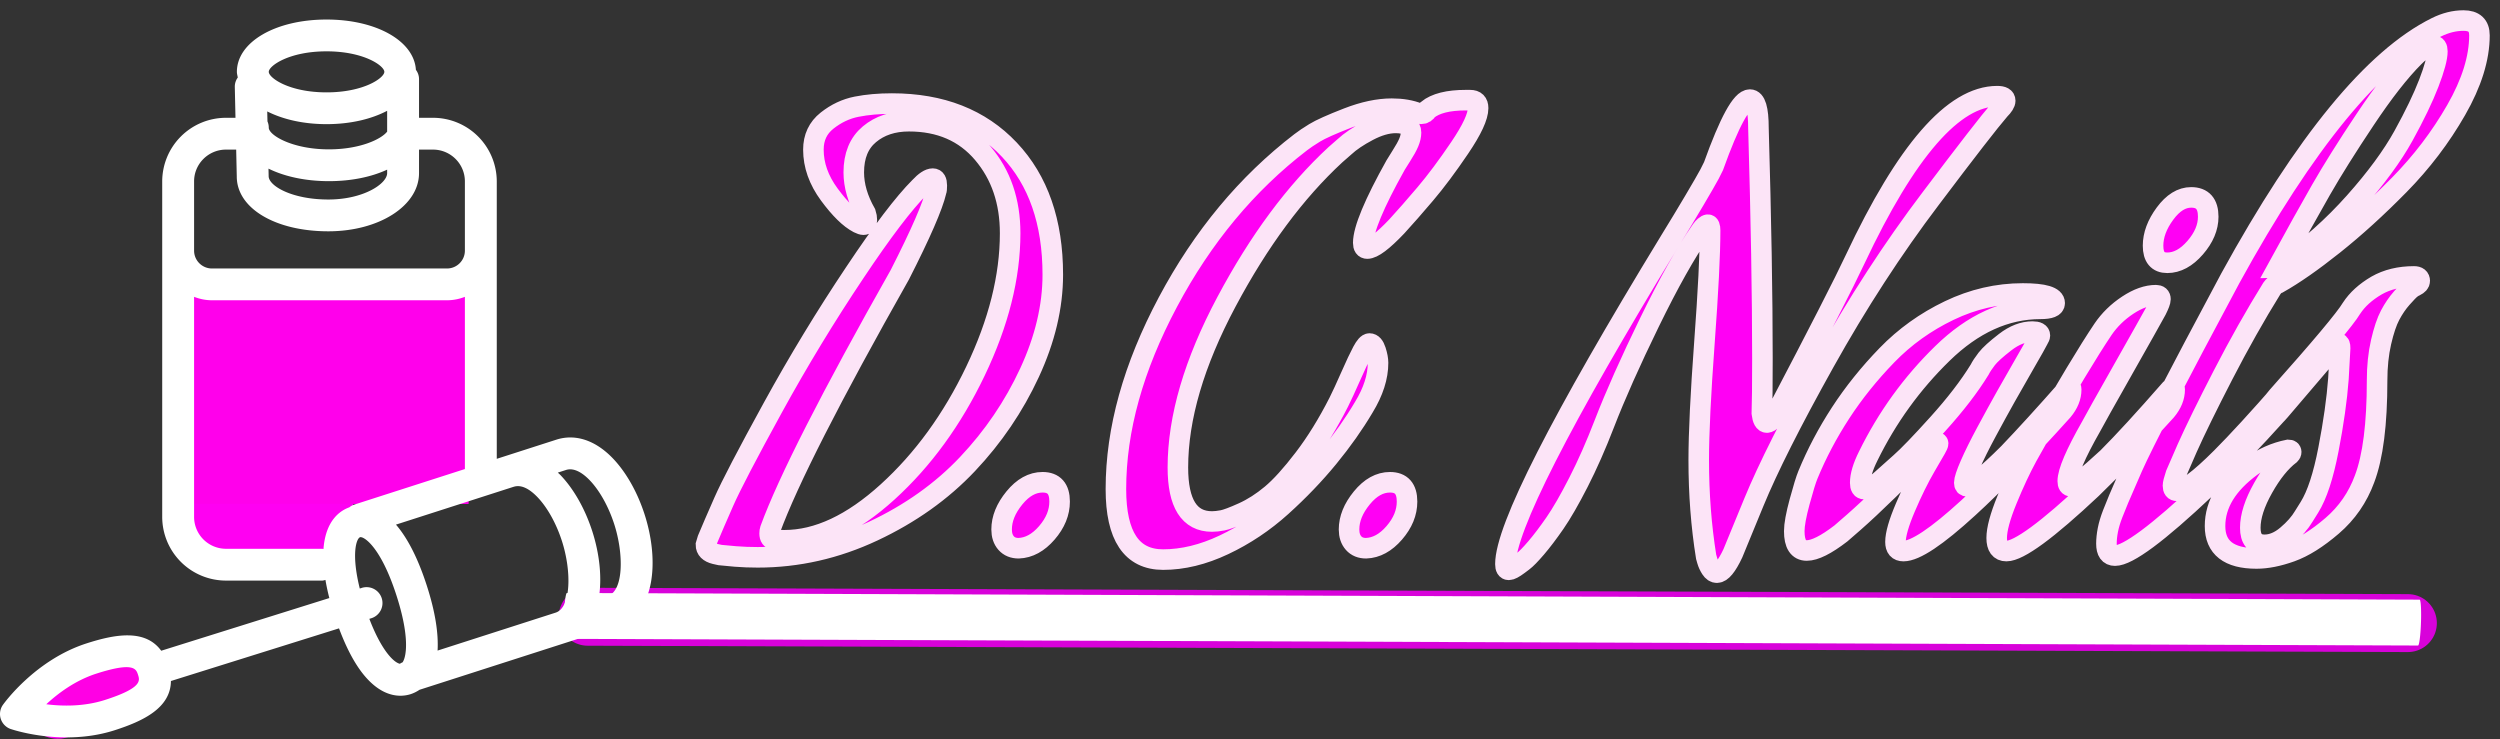 <?xml version="1.0" encoding="UTF-8"?>
<!-- Generator: SketchAPI 5.1.95 <https://api.sketch.io/> -->
<svg version="1.1" xmlns="http://www.w3.org/2000/svg" xmlns:xlink="http://www.w3.org/1999/xlink" xmlns:sketchjs="https://sketch.io/dtd/" style="" sketchjs:metadata="eyJ0aXRsZSI6IkxvZ29NYWtyIiwiZGVzY3JpcHRpb24iOiJtYWRlIHdpdGggaHR0cDovL2xvZ29tYWtyLmNvbSIsIm1ldGFkYXRhIjp7InVzZXJBZ2VudCI6eyJ1c2VyQWdlbnQiOiJNb3ppbGxhLzUuMCAoV2luZG93cyBOVCAxMC4wOyBXaW42NDsgeDY0KSBBcHBsZVdlYktpdC81MzcuMzYgKEtIVE1MLCBsaWtlIEdlY2tvKSBDaHJvbWUvNjQuMC4zMjgyLjE2NyBTYWZhcmkvNTM3LjM2IiwiZWRnZSI6ZmFsc2UsImZpcmVmb3giOmZhbHNlLCJpZSI6ZmFsc2UsIm9wZXJhIjpmYWxzZSwiY2hyb21lIjp0cnVlLCJzYWZhcmkiOmZhbHNlLCJibGFja2JlcnJ5IjpmYWxzZSwibWFjIjpmYWxzZSwid2luZG93cyI6dHJ1ZSwibGludXgiOmZhbHNlLCJhbmRyb2lkIjpmYWxzZSwiaW9zIjpmYWxzZSwiX21vYmlsZSI6ZmFsc2UsImNvcmRvdmEiOmZhbHNlLCJwaGFudG9tIjpmYWxzZSwiY2hyb21lQXBwIjpmYWxzZSwibm9kZSI6ZmFsc2UsIm5vZGV3ZWJraXQiOmZhbHNlLCJsYW5nIjoiZW4tdXMiLCJoaXN0b3J5Ijp0cnVlLCJjaG9vc2VFbnRyeSI6ZmFsc2UsImNhbnZhcyI6dHJ1ZSwiY3NzQmFja2dyb3VuZEJsZW5kTW9kZSI6ImJhY2tncm91bmRCbGVuZE1vZGUiLCJjc3NCYWNrZ3JvdW5kQ2xpcCI6ImJhY2tncm91bmRDbGlwIiwiY3NzRmlsdGVyIjoiZmlsdGVyIiwiY3NzVGV4dEZpbGxDb2xvciI6IndlYmtpdFRleHRGaWxsQ29sb3IiLCJjc3NUcmFuc2Zvcm0iOiJ0cmFuc2Zvcm0iLCJjc3NUcmFuc2Zvcm1PcmlnaW4iOiJ0cmFuc2Zvcm1PcmlnaW4iLCJjdHhfaW1hZ2VTbW9vdGhpbmciOnRydWUsImN0eF9saW5lRGFzaCI6dHJ1ZSwiY3R4X2JsaXAiOnRydWUsImdjbyI6eyJzb3VyY2Utb3ZlciI6dHJ1ZSwic291cmNlLWluIjp0cnVlLCJzb3VyY2Utb3V0Ijp0cnVlLCJzb3VyY2UtYXRvcCI6dHJ1ZSwiZGVzdGluYXRpb24tb3ZlciI6dHJ1ZSwiZGVzdGluYXRpb24taW4iOnRydWUsImRlc3RpbmF0aW9uLW91dCI6dHJ1ZSwiZGVzdGluYXRpb24tYXRvcCI6dHJ1ZSwibGlnaHRlciI6dHJ1ZSwiY29weSI6dHJ1ZSwieG9yIjp0cnVlLCJfX2NvbXBvc2l0ZSI6dHJ1ZSwibm9ybWFsIjp0cnVlLCJtdWx0aXBseSI6dHJ1ZSwic2NyZWVuIjp0cnVlLCJvdmVybGF5Ijp0cnVlLCJkYXJrZW4iOnRydWUsImxpZ2h0ZW4iOnRydWUsImNvbG9yLWRvZGdlIjp0cnVlLCJjb2xvci1idXJuIjp0cnVlLCJoYXJkLWxpZ2h0Ijp0cnVlLCJzb2Z0LWxpZ2h0Ijp0cnVlLCJkaWZmZXJlbmNlIjp0cnVlLCJleGNsdXNpb24iOnRydWUsImh1ZSI6dHJ1ZSwic2F0dXJhdGlvbiI6dHJ1ZSwiY29sb3IiOnRydWUsImx1bWlub3NpdHkiOnRydWUsIl9fYmxlbmQiOnRydWV9LCJfcGl4ZWxSYXRpbyI6MSwicGl4ZWxSYXRpbyI6MSwiaWRiIjp0cnVlLCJpbmNvZ25pdG8iOmZhbHNlLCJpZGJfYmxvYiI6dHJ1ZSwiaW9fYmxvYiI6dHJ1ZSwiY2xpcGJvYXJkIjp0cnVlfSwiYmFja2dyb3VuZCI6ImJsYWNrIn0sImNsaXBQYXRoIjp7ImVuYWJsZWQiOnRydWV9LCJleHBvcnREUEkiOjcyLCJleHBvcnRGb3JtYXQiOiJwbmciLCJleHBvcnRRdWFsaXR5IjowLjk1LCJzY2FsZSI6MSwidW5pdHMiOiIlIiwid2lkdGgiOjEwMCwiaGVpZ2h0IjoxMDAsInBhZ2VzIjp7Imxlbmd0aCI6MSwiZGF0YSI6W3sid2lkdGgiOjEwMCwiaGVpZ2h0IjoxMDB9XX19" width="787" height="232.638" viewBox="433 308.85 787 232.638" sketchjs:version="5.1.95">
<rect x="433" y="308.85" width="787" height="232.638" fill="#333333" stroke="none"/>
<path sketchjs:tool="circle" style="fill: #ff00f4; mix-blend-mode: source-over; fill-opacity: 1; fill-rule: nonzero; vector-effect: non-scaling-stroke;" d="M100 0 C155.23 0 200 44.77 200 100 200 155.23 155.23 200 100 200 44.77 200 0 155.23 0 100 0 44.77 44.77 0 100 0 z" transform="matrix(0.102,0,0,0.102,441,521)"/>
<path sketchjs:tool="square" style="fill: #ff00f2; mix-blend-mode: source-over; fill-opacity: 1; fill-rule: nonzero; vector-effect: non-scaling-stroke;" d="M0 0 L200 0 200 200 0 200 z" transform="matrix(0.261,0,0,0.24,492,438)"/>
<path sketchjs:tool="square" style="fill: #ff00eb; mix-blend-mode: source-over; fill-opacity: 1; fill-rule: nonzero; vector-effect: non-scaling-stroke;" d="M0 0 L200 0 200 200 0 200 z" transform="matrix(1.3136360207956002e-14,-0.354,0.471,1.7477424955577805e-14,486.322,467.498)"/>
<path sketchjs:tool="circle" style="fill: #ff00e4; mix-blend-mode: source-over; fill-opacity: 1; fill-rule: nonzero; vector-effect: non-scaling-stroke;" d="M100 0 C155.23 0 200 44.77 200 100 200 155.23 155.23 200 100 200 44.77 200 0 155.23 0 100 0 44.77 44.77 0 100 0 z" transform="matrix(0.148,0,0,0.094,451,515)"/>
<polyline sketchjs:tool="lineSegment" style="fill: none; stroke: #d802da; mix-blend-mode: source-over; stroke-alignment: center; stroke-dasharray: none; stroke-dashoffset: 0; stroke-linecap: round; stroke-linejoin: miter; stroke-miterlimit: 4; stroke-opacity: 1; stroke-width: 18.24;" points="0,0 573,2" transform="matrix(1,0,0,1,618,503)"/>
<g sketchjs:tool="clipart" style="mix-blend-mode: source-over;" transform="matrix(5.136,0,0,5.136,433.341,315)">
	<path d="M5.843 40.09c2.29-.734 2.433-.287 2.55.072.116.36.26.807-2.028 1.543-1.296.415-2.618.388-3.595.263.723-.671 1.778-1.462 3.073-1.878zm13.917-7.636c-.025-.002-.048-.015-.074-.015h-5.902a1.954 1.954 0 0 1-1.954-1.949V16.996c.341.132.708.211 1.095.211h14.408c.387 0 .755-.078 1.095-.21v10.555l-6.795 2.184a.974.974 0 0 0-.292.164c-.564.201-1.452.803-1.581 2.554zM11.83 9.92c0-1.074.877-1.948 1.954-1.948h.626l.036 1.65c0 1.945 2.36 3.358 5.611 3.358 3.117 0 5.56-1.567 5.56-3.566V7.972h.856c1.078 0 1.955.874 1.955 1.948v4.246c0 .602-.492 1.093-1.095 1.093H12.925c-.603 0-1.095-.49-1.095-1.093V9.92zm11.833-.719v.213c0 .644-1.438 1.617-3.606 1.617-2.232 0-3.657-.835-3.657-1.431l-.01-.462c.977.482 2.259.768 3.702.768 1.38 0 2.612-.26 3.57-.705zm-3.714-2.789c1.465 0 2.748-.31 3.714-.818V6.87c-.367.47-1.673 1.087-3.57 1.087-2.251 0-3.686-.872-3.686-1.328a.953.953 0 0 0-.08-.385l-.014-.612c.957.484 2.208.78 3.636.78zm0-4.463c2.3 0 3.542.892 3.542 1.257 0 .365-1.242 1.258-3.542 1.258-2.302 0-3.542-.893-3.542-1.258s1.24-1.257 3.542-1.257zm11.47 26.69h.003c.541-.173 1.085.25 1.454.634.605.63 1.15 1.609 1.498 2.686.592 1.83.578 4.084-.384 4.394h-.001l-7.235 2.325c.062-1.075-.152-2.404-.659-3.977-.533-1.65-1.17-2.906-1.892-3.743l7.216-2.32zm3.208-1.031c.536-.17 1.087.25 1.455.634.605.63 1.151 1.61 1.499 2.687.591 1.83.578 4.084-.385 4.394l-.569.183c.221-1.251.059-2.748-.392-4.145-.442-1.368-1.133-2.588-1.946-3.436-.054-.056-.11-.103-.165-.155l.503-.162zm-9.824 11.098c-.034.361-.116.577-.193.69-.057.027-.115.053-.163.091-.12-.02-.34-.135-.628-.464-.32-.365-.774-1.052-1.247-2.29l.096-.029a.975.975 0 1 0-.586-1.859l-.097.03c-.537-2.163-.196-3.075.02-3.145a.115.115 0 0 1 .034-.004c.11 0 .35.118.662.473.384.438.962 1.33 1.533 3.1.571 1.768.625 2.828.57 3.407zM.593 43.487c.09.03 1.529.513 3.422.513.912 0 1.928-.112 2.949-.44 1.739-.559 3.43-1.359 3.446-3.016l10.302-3.227c.48 1.279 1.025 2.293 1.637 2.989.795.907 1.556 1.14 2.128 1.14.254 0 .47-.046.637-.1.153-.05.34-.135.532-.264l12.149-3.905c2.294-.737 2.565-4.002 1.647-6.846-.442-1.368-1.133-2.588-1.947-3.436-1.067-1.111-2.3-1.519-3.467-1.142l-3.646 1.172V9.92a3.907 3.907 0 0 0-3.909-3.897h-.856v-2.39a.949.949 0 0 0-.192-.55C25.318 1.319 23.009 0 19.949 0c-3.133 0-5.496 1.378-5.496 3.206 0 .12.036.232.055.348a.95.95 0 0 0-.183.56l.042 1.909h-.583A3.907 3.907 0 0 0 9.876 9.92v20.57a3.908 3.908 0 0 0 3.908 3.898h5.902c.069 0 .13-.025.195-.039.059.345.135.711.238 1.11L9.815 38.688c-.982-1.347-2.829-1.012-4.571-.452-3.141 1.009-5.05 3.655-5.13 3.767a.97.97 0 0 0-.133.863.98.98 0 0 0 .612.622z" sketchjs:uid="1" style="fill: #ffffff; fill-rule: nonzero; fill-opacity: 1;"/>
</g>
<g sketchjs:tool="fancyText" style="fill: #ff00f4; stroke: #fce4f7; mix-blend-mode: source-over; fill-opacity: 1; fill-rule: nonzero; stroke-alignment: center; stroke-dasharray: none; stroke-dashoffset: 0; stroke-linecap: round; stroke-linejoin: miter; stroke-miterlimit: 4; stroke-opacity: 1; stroke-width: 6.47;" transform="matrix(1,0,0,1,395,307)">
	<g sketchjs:uid="1" style="">
		<g sketchjs:uid="2" style="">
			<path d=" M 318.762 34.454 L 318.762 34.454 L 318.762 34.454 Q 342.032 34.454 355.726 48.953 L 355.726 48.953 L 355.726 48.953 Q 369.419 63.452 369.419 88.333 L 369.419 88.333 L 369.419 88.333 Q 369.419 103.369 362.08 119.21 L 362.08 119.21 L 362.08 119.21 Q 354.741 135.052 342.569 147.94 L 342.569 147.94 L 342.569 147.94 Q 330.397 160.828 312.855 169.062 L 312.855 169.062 L 312.855 169.062 Q 295.313 177.296 276.518 177.296 L 276.518 177.296 L 276.518 177.296 Q 272.938 177.296 269.537 177.028 L 269.537 177.028 L 269.537 177.028 Q 266.136 176.759 264.704 176.58 L 264.704 176.58 L 263.093 176.222 L 263.093 176.222 Q 260.229 175.506 260.229 173.358 L 260.229 173.358 L 260.766 171.568 L 260.766 171.568 Q 262.556 167.272 265.868 159.754 L 265.868 159.754 L 265.868 159.754 Q 269.179 152.236 281.262 130.219 L 281.262 130.219 L 281.262 130.219 Q 293.344 108.202 307.127 87.617 L 307.127 87.617 L 307.127 87.617 Q 320.015 68.285 327.533 60.767 L 327.533 60.767 L 327.533 60.767 Q 330.039 58.082 331.65 58.082 L 331.65 58.082 L 331.65 58.082 Q 332.903 58.082 332.903 60.23 L 332.903 60.23 L 332.903 60.23 Q 332.903 61.662 332.724 62.02 L 332.724 62.02 L 332.724 62.02 Q 331.113 69.001 321.268 88.333 L 321.268 88.333 L 321.268 88.333 Q 288.69 145.971 280.456 168.525 L 280.456 168.525 L 280.456 168.525 Q 280.277 169.062 280.277 169.778 L 280.277 169.778 L 280.277 169.778 Q 280.277 171.568 281.709 171.747 L 281.709 171.747 L 281.709 171.747 Q 282.783 171.926 284.931 171.926 L 284.931 171.926 L 284.931 171.926 Q 300.683 171.926 317.419 156.711 L 317.419 156.711 L 317.419 156.711 Q 334.156 141.496 345.075 118.674 L 345.075 118.674 L 345.075 118.674 Q 355.994 95.851 355.994 75.266 L 355.994 75.266 L 355.994 75.266 Q 355.994 60.23 347.402 50.117 L 347.402 50.117 L 347.402 50.117 Q 338.81 40.003 324.132 40.003 L 324.132 40.003 L 324.132 40.003 Q 316.614 40.003 311.692 44.12 L 311.692 44.12 L 311.692 44.12 Q 306.769 48.237 306.769 56.113 L 306.769 56.113 L 306.769 56.113 Q 306.769 62.378 310.528 69.001 L 310.528 69.001 L 310.528 69.001 Q 310.886 70.075 310.886 71.149 L 310.886 71.149 L 310.886 71.149 Q 310.886 72.581 309.812 72.581 L 309.812 72.581 L 309.812 72.581 Q 309.275 72.581 308.201 72.044 L 308.201 72.044 L 308.201 72.044 Q 304.084 69.896 299.072 63.094 L 299.072 63.094 L 299.072 63.094 Q 294.06 56.292 294.06 48.953 L 294.06 48.953 L 294.06 48.953 Q 294.06 43.225 298.356 39.824 L 298.356 39.824 L 298.356 39.824 Q 302.652 36.423 307.664 35.439 L 307.664 35.439 L 307.664 35.439 Q 312.676 34.454 318.762 34.454 Z Z M 358.679 174.432 L 358.679 174.432 L 358.679 174.432 Q 356.173 174.432 354.741 172.821 L 354.741 172.821 L 354.741 172.821 Q 353.309 171.21 353.309 168.525 L 353.309 168.525 L 353.309 168.525 Q 353.309 163.513 357.336 158.59 L 357.336 158.59 L 357.336 158.59 Q 361.364 153.668 366.197 153.668 L 366.197 153.668 L 366.197 153.668 Q 371.567 153.668 371.567 159.754 L 371.567 159.754 L 371.567 159.754 Q 371.567 164.945 367.539 169.599 L 367.539 169.599 L 367.539 169.599 Q 363.512 174.253 358.679 174.432 Z Z M 467.332 130.04 L 467.332 130.04 L 467.332 130.04 Q 462.678 137.916 456.144 145.882 L 456.144 145.882 L 456.144 145.882 Q 449.611 153.847 441.377 161.275 L 441.377 161.275 L 441.377 161.275 Q 433.143 168.704 423.298 173.358 L 423.298 173.358 L 423.298 173.358 Q 413.453 178.012 404.145 178.012 L 404.145 178.012 L 404.145 178.012 Q 389.288 178.012 389.288 155.816 L 389.288 155.816 L 389.288 155.816 Q 389.288 127.713 405.666 96.925 L 405.666 96.925 L 405.666 96.925 Q 422.045 66.137 447.463 46.626 L 447.463 46.626 L 447.463 46.626 Q 449.074 45.373 451.848 43.673 L 451.848 43.673 L 451.848 43.673 Q 454.623 41.972 462.23 39.019 L 462.23 39.019 L 462.23 39.019 Q 469.838 36.065 476.103 36.065 L 476.103 36.065 L 476.103 36.065 Q 480.936 36.065 484.516 37.497 L 484.516 37.497 L 484.516 37.497 Q 484.874 37.676 485.411 37.676 L 485.411 37.676 L 485.411 37.676 Q 486.664 37.676 487.38 36.423 L 487.38 36.423 L 487.38 36.423 Q 491.139 33.38 499.373 33.38 L 499.373 33.38 L 500.805 33.38 L 500.805 33.38 Q 503.311 33.38 503.311 35.886 L 503.311 35.886 L 503.311 35.886 Q 503.311 39.824 497.493 48.416 L 497.493 48.416 L 497.493 48.416 Q 491.676 57.008 486.664 62.915 L 486.664 62.915 L 486.664 62.915 Q 481.652 68.822 477.714 73.118 L 477.714 73.118 L 477.714 73.118 Q 471.091 80.099 468.406 80.099 L 468.406 80.099 L 468.406 80.099 Q 467.153 80.099 467.153 78.309 L 467.153 78.309 L 467.153 78.309 Q 467.153 72.044 477.356 53.786 L 477.356 53.786 L 477.356 53.786 Q 477.535 53.428 479.146 50.922 L 479.146 50.922 L 479.146 50.922 Q 480.757 48.416 481.473 46.716 L 481.473 46.716 L 481.473 46.716 Q 482.189 45.015 482.189 43.583 L 482.189 43.583 L 482.189 43.583 Q 482.189 40.54 477.356 40.54 L 477.356 40.54 L 477.356 40.54 Q 473.418 40.54 468.674 43.046 L 468.674 43.046 L 468.674 43.046 Q 463.931 45.552 461.246 48.058 L 461.246 48.058 L 458.382 50.564 L 458.382 50.564 Q 439.408 68.106 424.103 96.835 L 424.103 96.835 L 424.103 96.835 Q 408.799 125.565 408.799 149.014 L 408.799 149.014 L 408.799 149.014 Q 408.799 166.019 419.539 166.019 L 419.539 166.019 L 419.539 166.019 Q 420.971 166.019 422.85 165.661 L 422.85 165.661 L 422.85 165.661 Q 424.73 165.303 429.294 163.244 L 429.294 163.244 L 429.294 163.244 Q 433.859 161.186 438.244 157.517 L 438.244 157.517 L 438.244 157.517 Q 442.63 153.847 448.447 146.239 L 448.447 146.239 L 448.447 146.239 Q 454.265 138.632 459.456 128.429 L 459.456 128.429 L 459.456 128.429 Q 460.888 125.565 463.215 120.285 L 463.215 120.285 L 463.215 120.285 Q 465.542 115.004 466.884 112.498 L 466.884 112.498 L 466.884 112.498 Q 468.227 109.992 469.122 109.992 L 469.122 109.992 L 469.122 109.992 Q 470.375 109.992 471.091 112.23 L 471.091 112.23 L 471.091 112.23 Q 471.807 114.467 471.807 116.078 L 471.807 116.078 L 471.807 116.078 Q 471.807 122.701 467.332 130.04 Z Z M 468.048 174.432 L 468.048 174.432 L 468.048 174.432 Q 465.542 174.432 464.11 172.821 L 464.11 172.821 L 464.11 172.821 Q 462.678 171.21 462.678 168.525 L 462.678 168.525 L 462.678 168.525 Q 462.678 163.513 466.705 158.59 L 466.705 158.59 L 466.705 158.59 Q 470.733 153.668 475.566 153.668 L 475.566 153.668 L 475.566 153.668 Q 480.936 153.668 480.936 159.754 L 480.936 159.754 L 480.936 159.754 Q 480.936 164.945 476.908 169.599 L 476.908 169.599 L 476.908 169.599 Q 472.881 174.253 468.048 174.432 Z Z M 645.795 64.347 L 645.795 64.347 L 645.795 64.347 Q 627.895 87.975 612.322 115.899 L 612.322 115.899 L 612.322 115.899 Q 596.749 143.823 590.126 159.933 L 590.126 159.933 L 583.503 176.043 L 583.503 176.043 Q 580.639 182.129 578.491 182.129 L 578.491 182.129 L 578.491 182.129 Q 577.417 182.129 576.611 180.876 L 576.611 180.876 L 576.611 180.876 Q 575.806 179.623 575.448 178.37 L 575.448 178.37 L 575.09 177.117 L 575.09 177.117 Q 572.763 162.618 572.763 146.687 L 572.763 146.687 L 572.763 146.687 Q 572.763 133.978 574.553 109.724 L 574.553 109.724 L 574.553 109.724 Q 576.343 85.469 576.343 74.371 L 576.343 74.371 L 576.343 74.371 Q 576.343 72.581 575.627 72.581 L 575.627 72.581 L 575.627 72.581 Q 575.269 72.581 574.642 73.118 L 574.642 73.118 L 574.642 73.118 Q 574.016 73.655 573.658 74.192 L 573.658 74.192 L 573.3 74.729 L 573.3 74.729 Q 566.319 84.753 557.279 103.279 L 557.279 103.279 L 557.279 103.279 Q 548.24 121.806 543.049 135.231 L 543.049 135.231 L 543.049 135.231 Q 539.111 145.434 534.904 153.668 L 534.904 153.668 L 534.904 153.668 Q 530.698 161.902 527.476 166.556 L 527.476 166.556 L 527.476 166.556 Q 524.254 171.21 521.569 174.343 L 521.569 174.343 L 521.569 174.343 Q 518.884 177.475 517.452 178.549 L 517.452 178.549 L 516.02 179.623 L 516.02 179.623 Q 513.872 181.234 512.977 181.234 L 512.977 181.234 L 512.977 181.234 Q 511.903 181.234 511.903 179.444 L 511.903 179.444 L 511.903 179.444 Q 511.903 162.618 563.634 77.772 L 563.634 77.772 L 563.634 77.772 Q 567.93 70.791 571.42 64.884 L 571.42 64.884 L 571.42 64.884 Q 574.911 58.977 576.164 56.65 L 576.164 56.65 L 577.417 54.144 L 577.417 54.144 Q 584.935 33.201 588.873 33.201 L 588.873 33.201 L 588.873 33.201 Q 591.558 33.201 591.558 42.151 L 591.558 42.151 L 591.558 42.151 Q 592.811 85.29 592.811 114.646 L 592.811 114.646 L 592.811 114.646 Q 592.811 127.355 592.632 132.009 L 592.632 132.009 L 592.632 132.009 Q 592.99 134.873 594.243 134.873 L 594.243 134.873 L 594.243 134.873 Q 595.675 134.873 597.823 130.756 L 597.823 130.756 L 597.823 130.756 Q 616.976 94.24 621.988 83.5 L 621.988 83.5 L 621.988 83.5 Q 646.153 32.127 666.738 32.127 L 666.738 32.127 L 666.738 32.127 Q 669.244 32.127 669.244 33.559 L 669.244 33.559 L 669.244 33.559 Q 669.244 34.633 667.454 36.423 L 667.454 36.423 L 667.454 36.423 Q 662.8 41.793 645.795 64.347 Z Z M 657.609 161.723 L 657.609 161.723 L 657.609 161.723 Q 642.752 175.327 637.203 175.327 L 637.203 175.327 L 637.203 175.327 Q 634.697 175.327 634.697 172.463 L 634.697 172.463 L 634.697 172.463 Q 634.697 168.883 637.829 161.544 L 637.829 161.544 L 637.829 161.544 Q 640.962 154.205 644.184 148.656 L 644.184 148.656 L 647.406 143.107 L 647.406 143.107 Q 648.122 141.854 648.122 141.496 L 648.122 141.496 L 648.122 141.496 Q 648.122 141.138 647.764 141.138 L 647.764 141.138 L 647.764 141.138 Q 647.048 141.138 645.079 143.107 L 645.079 143.107 L 645.079 143.107 Q 639.709 149.014 632.817 155.726 L 632.817 155.726 L 632.817 155.726 Q 625.926 162.439 621.63 166.198 L 621.63 166.198 L 617.513 169.778 L 617.513 169.778 Q 610.532 175.148 606.773 175.148 L 606.773 175.148 L 606.773 175.148 Q 602.835 175.148 602.835 169.062 L 602.835 169.062 L 602.835 169.062 Q 602.835 166.019 604.535 159.754 L 604.535 159.754 L 604.535 159.754 Q 606.236 153.489 607.131 151.341 L 607.131 151.341 L 607.131 151.341 Q 611.248 141.317 617.423 131.83 L 617.423 131.83 L 617.423 131.83 Q 623.599 122.343 632.012 113.662 L 632.012 113.662 L 632.012 113.662 Q 640.425 104.98 651.612 99.61 L 651.612 99.61 L 651.612 99.61 Q 662.8 94.24 674.793 94.24 L 674.793 94.24 L 674.793 94.24 Q 684.817 94.24 684.817 97.283 L 684.817 97.283 L 684.817 97.283 Q 684.817 99.073 680.342 99.073 L 680.342 99.073 L 680.342 99.073 Q 663.874 99.073 649.464 113.125 L 649.464 113.125 L 649.464 113.125 Q 635.055 127.176 626.105 145.434 L 626.105 145.434 L 626.105 145.434 Q 623.599 150.446 623.599 153.847 L 623.599 153.847 L 623.599 153.847 Q 623.599 155.816 624.852 155.816 L 624.852 155.816 L 624.852 155.816 Q 627 155.816 630.401 152.773 L 630.401 152.773 L 630.401 152.773 Q 632.549 150.804 636.218 147.582 L 636.218 147.582 L 636.218 147.582 Q 639.888 144.36 648.122 135.231 L 648.122 135.231 L 648.122 135.231 Q 656.356 126.102 661.189 118.226 L 661.189 118.226 L 661.189 118.226 Q 661.905 116.794 663.426 114.825 L 663.426 114.825 L 663.426 114.825 Q 664.948 112.856 669.244 109.544 L 669.244 109.544 L 669.244 109.544 Q 673.54 106.233 677.836 106.233 L 677.836 106.233 L 677.836 106.233 Q 680.163 106.233 680.163 107.486 L 680.163 107.486 L 680.163 107.486 Q 680.163 107.844 679.626 108.739 L 679.626 108.739 L 679.626 108.739 Q 678.91 110.171 675.598 115.899 L 675.598 115.899 L 675.598 115.899 Q 672.287 121.627 669.423 126.728 L 669.423 126.728 L 669.423 126.728 Q 666.559 131.83 663.337 137.827 L 663.337 137.827 L 663.337 137.827 Q 660.115 143.823 658.235 148.119 L 658.235 148.119 L 658.235 148.119 Q 656.356 152.415 656.356 153.847 L 656.356 153.847 L 656.356 153.847 Q 656.356 154.921 657.251 154.921 L 657.251 154.921 L 657.251 154.921 Q 659.936 154.921 670.318 144.539 L 670.318 144.539 L 670.318 144.539 Q 678.194 136.305 688.755 124.312 L 688.755 124.312 L 688.755 124.312 Q 689.292 123.775 689.65 123.775 L 689.65 123.775 L 689.65 123.775 Q 690.008 123.775 690.008 124.491 L 690.008 124.491 L 690.008 124.491 Q 690.008 127.892 687.323 131.114 L 687.323 131.114 L 687.323 131.114 Q 669.781 150.625 657.609 161.723 Z Z M 696.452 155.637 L 696.452 155.637 L 696.452 155.637 Q 675.509 175.327 669.602 175.327 L 669.602 175.327 L 669.602 175.327 Q 666.559 175.327 666.559 171.21 L 666.559 171.21 L 666.559 171.21 Q 666.559 167.093 669.781 159.217 L 669.781 159.217 L 669.781 159.217 Q 673.003 151.341 676.225 145.434 L 676.225 145.434 L 679.447 139.706 L 679.447 139.706 Q 693.051 115.899 700.032 105.517 L 700.032 105.517 L 700.032 105.517 Q 703.075 101.042 707.818 97.91 L 707.818 97.91 L 707.818 97.91 Q 712.562 94.777 716.679 94.777 L 716.679 94.777 L 716.679 94.777 Q 718.111 94.777 718.111 96.03 L 718.111 96.03 L 718.111 96.03 Q 718.111 96.925 716.858 99.431 L 716.858 99.431 L 716.858 99.431 Q 714.71 103.369 706.297 118.226 L 706.297 118.226 L 706.297 118.226 Q 697.884 133.083 696.273 136.126 L 696.273 136.126 L 696.273 136.126 Q 688.934 149.014 688.934 153.31 L 688.934 153.31 L 688.934 153.31 Q 688.934 154.921 690.008 154.921 L 690.008 154.921 L 690.008 154.921 Q 691.798 154.921 701.464 145.971 L 701.464 145.971 L 701.464 145.971 Q 708.982 138.453 721.333 124.312 L 721.333 124.312 L 721.333 124.312 Q 721.87 123.775 722.228 123.775 L 722.228 123.775 L 722.228 123.775 Q 722.586 123.775 722.586 124.491 L 722.586 124.491 L 722.586 124.491 Q 722.586 127.892 719.901 131.114 L 719.901 131.114 L 719.901 131.114 Q 706.655 145.792 696.452 155.637 Z Z M 720.259 84.574 L 720.259 84.574 L 720.259 84.574 Q 715.784 84.574 715.784 79.204 L 715.784 79.204 L 715.784 79.204 Q 715.784 74.192 719.543 69.091 L 719.543 69.091 L 719.543 69.091 Q 723.302 63.989 727.777 63.989 L 727.777 63.989 L 727.777 63.989 Q 733.147 63.989 733.147 70.075 L 733.147 70.075 L 733.147 70.075 Q 733.147 75.087 729.03 79.831 L 729.03 79.831 L 729.03 79.831 Q 724.913 84.574 720.259 84.574 Z Z M 756.417 85.827 L 756.417 85.827 L 756.417 85.827 Q 769.126 76.877 779.239 65.511 L 779.239 65.511 L 779.239 65.511 Q 789.353 54.144 794.633 44.567 L 794.633 44.567 L 794.633 44.567 Q 799.914 34.991 802.599 28.01 L 802.599 28.01 L 802.599 28.01 Q 805.284 21.029 805.284 17.986 L 805.284 17.986 L 805.284 17.986 Q 805.284 16.196 804.031 16.196 L 804.031 16.196 L 804.031 16.196 Q 801.525 16.196 797.945 19.776 L 797.945 19.776 L 797.945 19.776 Q 791.143 26.578 782.551 39.466 L 782.551 39.466 L 782.551 39.466 Q 773.959 52.354 768.678 61.573 L 768.678 61.573 L 768.678 61.573 Q 763.398 70.791 754.985 86.185 L 754.985 86.185 L 754.985 86.185 Q 755.701 86.185 756.417 85.827 Z Z M 737.264 145.971 L 737.264 145.971 L 737.264 145.971 Q 744.782 138.453 757.133 124.312 L 757.133 124.312 L 757.133 124.312 Q 757.67 123.775 758.028 123.775 L 758.028 123.775 L 758.028 123.775 Q 758.386 123.775 758.386 124.491 L 758.386 124.491 L 758.386 124.491 Q 758.386 127.892 755.701 131.114 L 755.701 131.114 L 755.701 131.114 Q 742.455 145.792 732.252 155.637 L 732.252 155.637 L 732.252 155.637 Q 709.877 176.759 703.791 176.759 L 703.791 176.759 L 703.791 176.759 Q 701.106 176.759 701.106 173 L 701.106 173 L 701.106 173 Q 701.106 171.031 701.553 168.704 L 701.553 168.704 L 701.553 168.704 Q 702.001 166.377 703.075 163.602 L 703.075 163.602 L 703.075 163.602 Q 704.149 160.828 704.954 158.948 L 704.954 158.948 L 704.954 158.948 Q 705.76 157.069 707.281 153.578 L 707.281 153.578 L 707.281 153.578 Q 708.803 150.088 709.34 148.835 L 709.34 148.835 L 709.34 148.835 Q 714.352 137.558 740.128 89.407 L 740.128 89.407 L 740.128 89.407 Q 775.391 25.146 804.926 10.468 L 804.926 10.468 L 804.926 10.468 Q 809.222 8.32 813.518 8.32 L 813.518 8.32 L 813.518 8.32 Q 818.53 8.32 818.53 12.974 L 818.53 12.974 L 818.53 12.974 Q 818.53 23.714 811.191 36.513 L 811.191 36.513 L 811.191 36.513 Q 803.852 49.311 793.291 60.051 L 793.291 60.051 L 793.291 60.051 Q 782.73 70.791 772.616 78.846 L 772.616 78.846 L 772.616 78.846 Q 762.503 86.901 755.164 91.018 L 755.164 91.018 L 755.164 91.018 Q 754.09 91.376 753.195 92.629 L 753.195 92.629 L 753.195 92.629 Q 745.319 105.338 737.801 119.927 L 737.801 119.927 L 737.801 119.927 Q 730.283 134.515 726.524 142.928 L 726.524 142.928 L 722.944 151.162 L 722.944 151.162 Q 722.049 153.847 722.049 154.742 L 722.049 154.742 L 722.049 154.742 Q 722.049 156.353 723.302 156.353 L 723.302 156.353 L 723.302 156.353 Q 726.882 156.353 737.264 145.971 Z Z M 782.372 152.594 L 782.372 152.594 L 782.372 152.594 Q 779.15 161.365 772.169 167.362 L 772.169 167.362 L 772.169 167.362 Q 765.188 173.358 759.191 175.506 L 759.191 175.506 L 759.191 175.506 Q 753.195 177.654 748.362 177.654 L 748.362 177.654 L 748.362 177.654 Q 735.295 177.654 735.295 167.451 L 735.295 167.451 L 735.295 167.451 Q 735.295 157.069 746.751 148.656 L 746.751 148.656 L 746.751 148.656 Q 752.121 144.718 758.386 143.465 L 758.386 143.465 L 758.386 143.465 Q 759.281 143.465 759.281 144.181 L 759.281 144.181 L 759.281 144.181 Q 759.281 144.539 758.923 144.897 L 758.923 144.897 L 758.923 144.897 Q 754.448 148.298 750.42 155.458 L 750.42 155.458 L 750.42 155.458 Q 746.393 162.618 746.393 167.988 L 746.393 167.988 L 746.393 167.988 Q 746.393 173.358 750.868 173.358 L 750.868 173.358 L 750.868 173.358 Q 754.448 173.358 757.938 170.405 L 757.938 170.405 L 757.938 170.405 Q 761.429 167.451 763.219 164.408 L 763.219 164.408 L 765.009 161.544 L 765.009 161.544 Q 768.589 155.816 771.005 143.286 L 771.005 143.286 L 771.005 143.286 Q 773.422 130.756 774.138 121.09 L 774.138 121.09 L 774.675 111.424 L 774.675 111.424 Q 774.675 109.992 774.138 109.992 L 774.138 109.992 L 773.422 110.35 L 755.701 131.114 L 755.701 131.114 Q 753.732 133.441 753.016 133.441 L 753.016 133.441 L 753.016 133.441 Q 752.121 133.441 752.121 132.188 L 752.121 132.188 L 752.121 132.188 Q 752.121 129.861 753.374 128.608 L 753.374 128.608 L 754.985 126.639 L 754.985 126.639 Q 775.391 103.727 778.255 98.894 L 778.255 98.894 L 778.255 98.894 Q 780.94 94.777 786.131 91.734 L 786.131 91.734 L 786.131 91.734 Q 791.143 88.87 797.945 88.87 L 797.945 88.87 L 797.945 88.87 Q 799.735 88.87 799.735 90.302 L 799.735 90.302 L 799.735 90.302 Q 799.735 91.197 798.303 91.913 L 798.303 91.913 L 798.303 91.913 Q 797.766 92.092 796.96 92.719 L 796.96 92.719 L 796.96 92.719 Q 796.155 93.345 794.096 95.672 L 794.096 95.672 L 794.096 95.672 Q 792.038 97.999 790.427 101.042 L 790.427 101.042 L 790.427 101.042 Q 788.816 104.085 787.563 109.544 L 787.563 109.544 L 787.563 109.544 Q 786.31 115.004 786.31 121.627 L 786.31 121.627 L 786.31 121.627 Q 786.31 142.212 782.372 152.594 Z" sketchjs:uid="3" style="paint-order: stroke fill markers;"/>
		</g>
	</g>
</g>
<polyline sketchjs:tool="lineSegment" style="fill: none; stroke: #ffffff; mix-blend-mode: source-over; stroke-alignment: center; stroke-dasharray: none; stroke-dashoffset: 0; stroke-linecap: round; stroke-linejoin: miter; stroke-miterlimit: 4; stroke-opacity: 1; stroke-width: 1.18;" points="0,0 511.5,1.5" transform="matrix(1.139,0.04,0.427,-12.238,611.211,502.739)"/>
</svg>